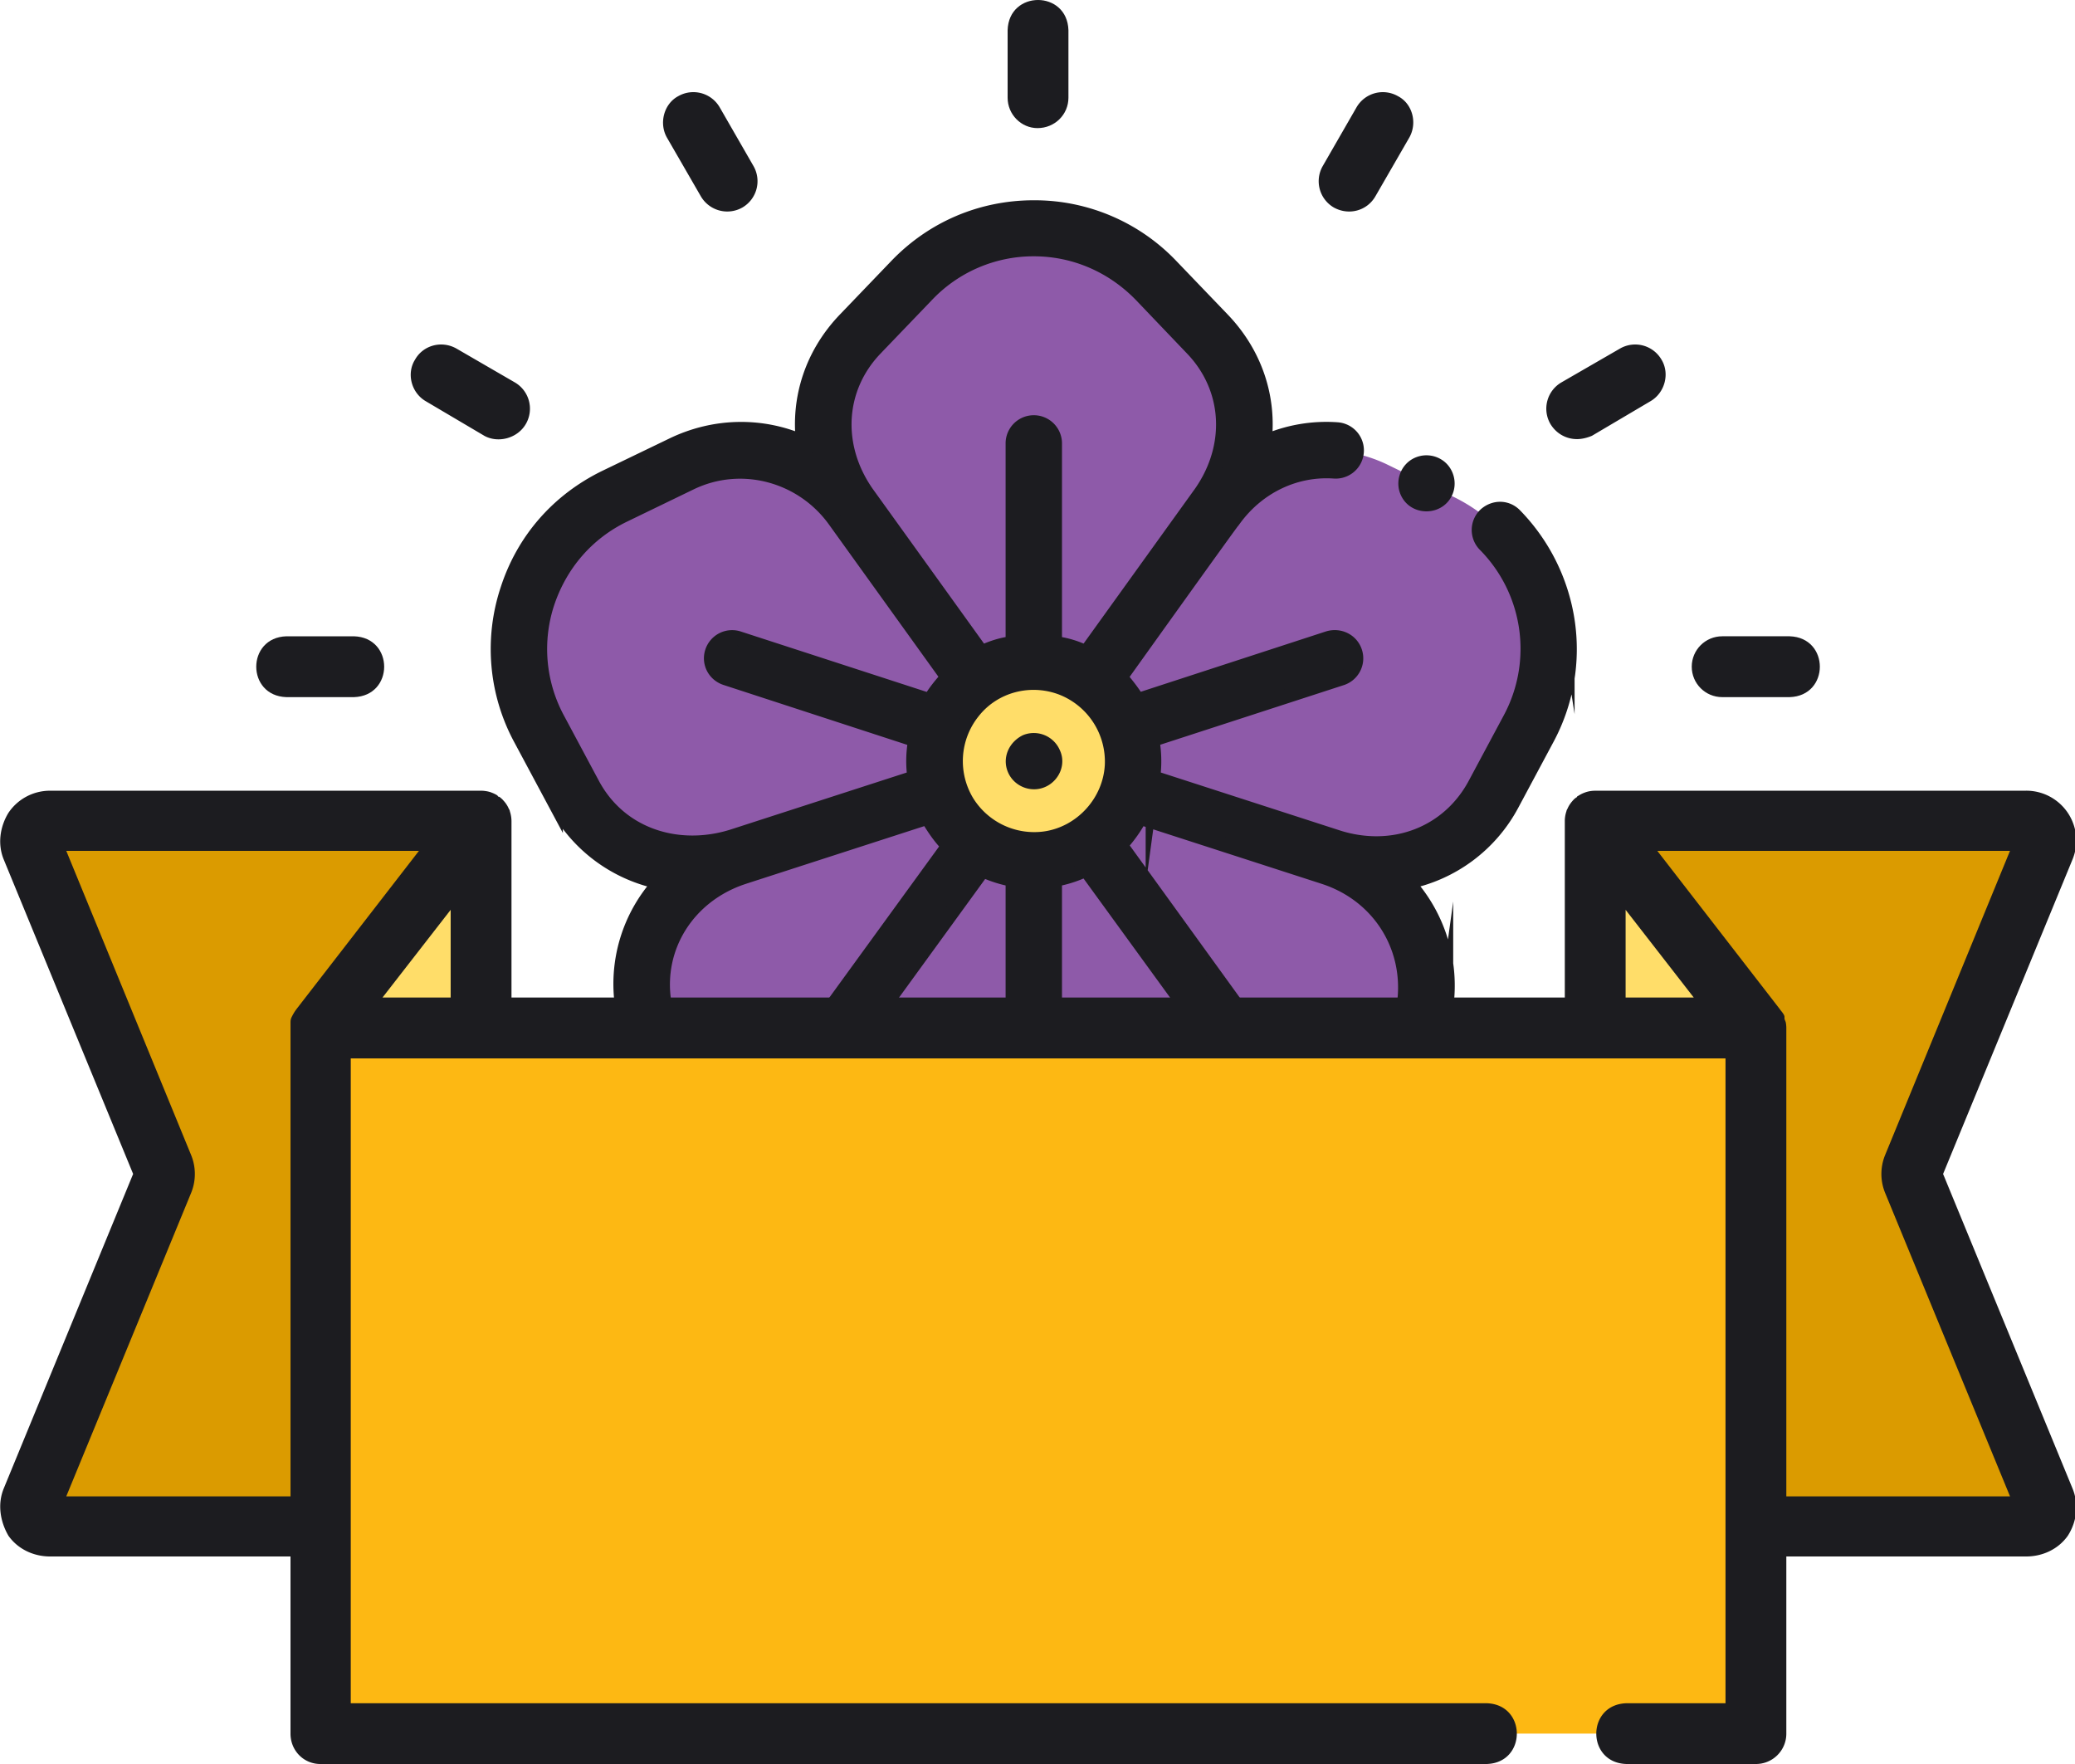 <svg xmlns="http://www.w3.org/2000/svg" width="100" height="85" viewBox="0 0 100 85"><g><g><g><path fill="#ffdd69" d="M49.826 41.462a4.786 4.786 0 0 0 4.786-4.786 4.765 4.765 0 0 0-4.786-4.786C47.183 31.89 45 34 45 36.676c0 2.643 2.183 4.786 4.826 4.786z"/></g><g><path fill="#8e5aa9" d="M73.664 35.126L72 38.271c-1.543 2.844-4.747 4.013-7.806 3.054L54.38 38.15c.15-.464.23-.96.23-1.473a4.78 4.78 0 0 0-1.99-3.886s6.022-8.372 6.063-8.427c1.918-2.554 5.234-3.364 8.129-2.001L70 23.917a8.152 8.152 0 0 1 3.664 11.21z"/></g><g><path fill="#8e5aa9" d="M58.684 24.361l-6.063 8.427a4.768 4.768 0 0 0-2.795-.9 4.93 4.93 0 0 0-2.826.9s-6-8.371-6-8.427c-1.875-2.608-1.766-5.946.462-8.266l2.47-2.573a8.17 8.17 0 0 1 11.787 0l2.47 2.573c2.228 2.32 2.337 5.658.495 8.266z"/></g><g><path fill="#8e5aa9" d="M45 36.677c0 .514.114 1.009.264 1.473 0 0-9.757 3.155-9.814 3.175-3.06.959-6.264-.21-7.787-3.054L26 35.126a8.137 8.137 0 0 1 3.622-11.21l3.21-1.553C35.727 21 39 21.81 41 24.363c0 .056 6 8.428 6 8.428-1.182.869-2 2.286-2 3.886z"/></g><g><path fill="#8e5aa9" d="M49.826 41.462v10.252c-.032 3.213-2.153 5.958-5.33 6.527l-3.496.63c-4.584.819-8.917-2.33-9.55-6.929L31 48.408c-.477-3.195 1.417-6.059 4.457-7.083.057-.02 9.814-3.175 9.814-3.175a4.79 4.79 0 0 0 4.555 3.312z"/></g><g><path fill="#8e5aa9" d="M68.683 48.408l-.487 3.534c-.632 4.599-4.966 7.748-9.535 6.929l-3.511-.63c-3.15-.57-5.298-3.314-5.33-6.527V41.462a4.79 4.79 0 0 0 4.555-3.312s9.757 3.158 9.814 3.175c3.04 1.024 4.934 3.888 4.494 7.083z"/></g><g><g><path fill="#1c1c20" d="M50.757 36.29a1.017 1.017 0 0 0-1.316-.545c-.509.255-.756.81-.546 1.317.21.508.809.756 1.317.545.507-.21.788-.81.545-1.316z"/><path fill="none" stroke="#1c1c20" stroke-miterlimit="50" stroke-width=".7" d="M50.757 36.29a1.017 1.017 0 0 0-1.316-.545c-.509.255-.756.81-.546 1.317.21.508.809.756 1.317.545.507-.21.788-.81.545-1.316z"/></g><g><path fill="#1c1c20" d="M67.199 51.801c-.547 3.976-4.403 6.782-8.359 6.073l-3.51-.63c-2.617-.469-4.466-2.743-4.5-5.531v-9.334c.52-.09 1.03-.256 1.505-.483L58 49.69c.195.31.503.416.815.416.185 0 .413-.106.592-.193.45-.328.593-.913.223-1.409L54 40.72c.355-.39.682-.837.943-1.33l8.773 2.837.027.009.14.046c2.603.884 4.117 3.343 3.803 5.985zm-26.396 6.073c-3.956.709-7.803-2.097-8.358-6.073L32 48.267c-.406-2.647 1.163-5.11 3.776-5.99l.148-.049 8.777-2.839c.299.51.612.97 1.01 1.371l-5.654 7.782c-.328.458-.228 1.081.223 1.458.179.08.386.143.592.143.312 0 .62-.143.817-.415l5.672-7.808c.46.215.952.372 1.452.46v9.333c-.033 2.788-1.882 5.063-4.499 5.532zM28.554 37.791l-1.683-3.144a7.1 7.1 0 0 1-.497-5.593c.626-1.872 1.918-3.375 3.69-4.233l3.21-1.554c2.47-1.197 5.425-.376 6.994 1.851l5.403 7.512c-.329.37-.618.72-.855 1.129l-9.222-2.996a1.008 1.008 0 0 0-1.27.647c-.173.53.117 1.099.676 1.27l9.119 2.973a5.527 5.527 0 0 0-.038 1.816l-8.765 2.836c-2.607.825-5.427-.023-6.762-2.514zm13.632-21l2.47-2.572A7.086 7.086 0 0 1 49.822 12c1.968 0 3.803.8 5.178 2.219l2.458 2.573c1.835 1.911 1.998 4.713.406 6.976-.043.058-5.527 7.682-5.527 7.682A4.651 4.651 0 0 0 50.83 31v-9.665a1.009 1.009 0 0 0-2.017 0V31c-.52.057-1.031.22-1.506.45 0 0-5.484-7.624-5.527-7.682-1.592-2.263-1.43-5.065.406-6.976zm4.41 21.843a3.803 3.803 0 0 1 .283-4.327c1.02-1.307 2.785-1.745 4.3-1.16a3.817 3.817 0 0 1 2.415 3.726c-.094 1.771-1.47 3.284-3.228 3.537a3.814 3.814 0 0 1-3.77-1.776zm28.938-8.744A9.28 9.28 0 0 0 73 24.83c-.387-.396-1-.402-1.423-.011a1.009 1.009 0 0 0-.012 1.426 7.129 7.129 0 0 1 1.208 8.402L71.09 37.79c-1.272 2.374-3.923 3.406-6.597 2.568l-.014-.005c-.041-.012-8.916-2.884-8.916-2.884a5.834 5.834 0 0 0-.04-1.823l9.13-2.966c.53-.172.82-.741.647-1.27-.172-.53-.74-.82-1.3-.648l-9.175 2.99C54.588 33.347 54.3 33 54 32.63c0 0 5.452-7.63 5.487-7.63 1.16-1.577 2.96-2.42 4.815-2.29a1.008 1.008 0 1 0 .14-2.013 7.342 7.342 0 0 0-3.51.617c.256-2.124-.427-4.26-2.02-5.919l-2.47-2.573A9.091 9.091 0 0 0 49.823 10c-2.522 0-4.874 1-6.621 2.822l-2.47 2.573c-1.592 1.658-2.274 3.793-2.019 5.917-1.965-.865-4.25-.863-6.317.14L29.185 23c-2.27 1.105-3.95 3-4.73 5.43a9.099 9.099 0 0 0 .638 7.169l1.683 3.144a7.349 7.349 0 0 0 5.048 3.762A7.245 7.245 0 0 0 30 48.542l.447 3.534c.7 5.09 5.644 8.692 10.713 7.784l3.51-.63a7.36 7.36 0 0 0 5.152-3.663A7.355 7.355 0 0 0 55 59.23l3.485.63c3.937.705 7.998-1.303 9.808-4.86a9.431 9.431 0 0 0 .904-2.924l.487-3.534a7.39 7.39 0 0 0-1.863-6.038 7.35 7.35 0 0 0 5.047-3.76l1.683-3.145a9.095 9.095 0 0 0 .983-5.709z"/><path fill="none" stroke="#1c1c20" stroke-miterlimit="50" stroke-width=".7" d="M67.199 51.801c-.547 3.976-4.403 6.782-8.359 6.073l-3.51-.63c-2.617-.469-4.466-2.743-4.5-5.531v-9.334c.52-.09 1.03-.256 1.505-.483L58 49.69c.195.31.503.416.815.416.185 0 .413-.106.592-.193.45-.328.593-.913.223-1.409L54 40.72c.355-.39.682-.837.943-1.33l8.773 2.837.027.009.14.046c2.603.884 4.117 3.343 3.803 5.985zm-26.396 6.073c-3.956.709-7.803-2.097-8.358-6.073L32 48.267c-.406-2.647 1.163-5.11 3.776-5.99l.148-.049 8.777-2.839c.299.51.612.97 1.01 1.371l-5.654 7.782c-.328.458-.228 1.081.223 1.458.179.08.386.143.592.143.312 0 .62-.143.817-.415l5.672-7.808c.46.215.952.372 1.452.46v9.333c-.033 2.788-1.882 5.063-4.499 5.532zM28.554 37.791l-1.683-3.144a7.1 7.1 0 0 1-.497-5.593c.626-1.872 1.918-3.375 3.69-4.233l3.21-1.554c2.47-1.197 5.425-.376 6.994 1.851l5.403 7.512c-.329.37-.618.72-.855 1.129l-9.222-2.996a1.008 1.008 0 0 0-1.27.647c-.173.53.117 1.099.676 1.27l9.119 2.973a5.527 5.527 0 0 0-.038 1.816l-8.765 2.836c-2.607.825-5.427-.023-6.762-2.514zm13.632-21l2.47-2.572A7.086 7.086 0 0 1 49.822 12c1.968 0 3.803.8 5.178 2.219l2.458 2.573c1.835 1.911 1.998 4.713.406 6.976-.043.058-5.527 7.682-5.527 7.682A4.651 4.651 0 0 0 50.83 31v-9.665a1.009 1.009 0 0 0-2.017 0V31c-.52.057-1.031.22-1.506.45 0 0-5.484-7.624-5.527-7.682-1.592-2.263-1.43-5.065.406-6.976zm4.41 21.843a3.803 3.803 0 0 1 .283-4.327c1.02-1.307 2.785-1.745 4.3-1.16a3.817 3.817 0 0 1 2.415 3.726c-.094 1.771-1.47 3.284-3.228 3.537a3.814 3.814 0 0 1-3.77-1.776zm28.938-8.744A9.28 9.28 0 0 0 73 24.83c-.387-.396-1-.402-1.423-.011a1.009 1.009 0 0 0-.012 1.426 7.129 7.129 0 0 1 1.208 8.402L71.09 37.79c-1.272 2.374-3.923 3.406-6.597 2.568l-.014-.005c-.041-.012-8.916-2.884-8.916-2.884a5.834 5.834 0 0 0-.04-1.823l9.13-2.966c.53-.172.82-.741.647-1.27-.172-.53-.74-.82-1.3-.648l-9.175 2.99C54.588 33.347 54.3 33 54 32.63c0 0 5.452-7.63 5.487-7.63 1.16-1.577 2.96-2.42 4.815-2.29a1.008 1.008 0 1 0 .14-2.013 7.342 7.342 0 0 0-3.51.617c.256-2.124-.427-4.26-2.02-5.919l-2.47-2.573A9.091 9.091 0 0 0 49.823 10c-2.522 0-4.874 1-6.621 2.822l-2.47 2.573c-1.592 1.658-2.274 3.793-2.019 5.917-1.965-.865-4.25-.863-6.317.14L29.185 23c-2.27 1.105-3.95 3-4.73 5.43a9.099 9.099 0 0 0 .638 7.169l1.683 3.144a7.349 7.349 0 0 0 5.048 3.762A7.245 7.245 0 0 0 30 48.542l.447 3.534c.7 5.09 5.644 8.692 10.713 7.784l3.51-.63a7.36 7.36 0 0 0 5.152-3.663A7.355 7.355 0 0 0 55 59.23l3.485.63c3.937.705 7.998-1.303 9.808-4.86a9.431 9.431 0 0 0 .904-2.924l.487-3.534v0a7.39 7.39 0 0 0-1.863-6.038 7.35 7.35 0 0 0 5.047-3.76l1.683-3.145a9.095 9.095 0 0 0 .983-5.709z"/></g><g><path fill="#1c1c20" d="M67.815 23.68c.339.828 1.552.806 1.872-.022.154-.401.032-.869-.3-1.142a1.021 1.021 0 0 0-1.159-.086c-.424.25-.602.798-.413 1.25z"/><path fill="none" stroke="#1c1c20" stroke-miterlimit="50" stroke-width=".7" d="M67.815 23.68c.339.828 1.552.806 1.872-.022.154-.401.032-.869-.3-1.142a1.021 1.021 0 0 0-1.159-.086c-.424.25-.602.798-.413 1.25z"/></g></g></g><g><g><g><path fill="#db9b00" d="M23.189 39.56H2.419a.939.939 0 0 0-.878 1.292l6.32 15.356a.655.655 0 0 1 0 .709l-6.32 15.356a.939.939 0 0 0 .877 1.292H23.19z"/></g><g><path fill="#ffdd69" d="M15.44 49.527l7.746-9.967v34.005l-7.746 9.967z"/></g><g><path fill="#db9b00" d="M76.88 39.56h20.77a.939.939 0 0 1 .878 1.292l-6.32 15.356a.928.928 0 0 0 0 .709l6.32 15.356a.939.939 0 0 1-.877 1.292H76.88z"/></g><g><path fill="#ffdd69" d="M84.626 49.527L76.88 39.56v34.005l7.746 9.967z"/></g><g><path fill="#fdb813" d="M15.44 49.53h69.183v34.005H15.44z"/></g><g><g><path fill="#1c1c20" d="M50 6.173c.835 0 1.491-.656 1.491-1.465V1.453c-.06-1.938-2.872-1.937-2.931 0v3.255c0 .81.656 1.465 1.44 1.465z"/></g><g><path fill="#1c1c20" d="M33.774 9.457a1.474 1.474 0 0 0 2.002.543 1.467 1.467 0 0 0 .536-2l-1.627-2.827a1.466 1.466 0 0 0-2.002-.537C32 5 31.742 5.938 32.147 6.64z"/></g><g><path fill="#1c1c20" d="M20.523 19.335L23.342 21c.658.363 1.595.133 2.002-.574a1.466 1.466 0 0 0-.537-2.002L22 16.797c-.713-.405-1.609-.165-2 .536-.418.667-.178 1.597.523 2.002z"/></g><g><path fill="#1c1c20" d="M13.803 33.592h3.255c1.942-.06 1.942-2.873 0-2.932h-3.255c-1.938.06-1.937 2.872 0 2.932z"/></g><g><path fill="#1c1c20" d="M81.53 32.126c0 .81.656 1.466 1.47 1.466h3.25c1.939-.06 1.937-2.873 0-2.932H83c-.814 0-1.47.656-1.47 1.466z"/></g><g><path fill="#1c1c20" d="M76 21.159c.236 0 .488-.063.719-.159l2.818-1.665c.701-.405.942-1.335.537-2.002a1.466 1.466 0 0 0-2.002-.537l-2.819 1.628a1.466 1.466 0 0 0-.536 2.002c.283.47.764.733 1.283.733z"/></g><g><path fill="#1c1c20" d="M64.283 10c.717.395 1.595.165 2.002-.542l1.628-2.82c.404-.7.164-1.638-.537-2.001a1.465 1.465 0 0 0-2.002.536L63.747 8a1.466 1.466 0 0 0 .536 2z"/></g><g><path fill="#1c1c20" d="M86.088 72.105V49.533c0-.075-.007-.148-.018-.22l-.006-.037c-.013-.072-.064-.141-.064-.21V49c0-.1-.12-.232-.21-.35l-.01-.017L79.871 41h16.996L90.85 55.654a2.409 2.409 0 0 0-.001 1.826l6.02 14.625zm-82.895 0L9.21 57.483a2.41 2.41 0 0 0 0-1.827L3.194 41h16.996l-5.908 7.633-.011.017c-.09.118-.16.25-.211.35-.059.117-.059.196-.059.276v22.829zm18.526-24.038h-3.285l3.285-4.226zm56.624-4.226l3.284 4.226h-3.284zm15.3 12.727l6.237-15.153c.305-.74.22-1.58-.225-2.245a2.41 2.41 0 0 0-2.008-1.07H76.862c-.012 0-.023.002-.035.003a1.49 1.49 0 0 0-.176.016l-.04.006c-.068.013-.134.03-.199.052l-.01.002-.017.008c-.066.023-.129.05-.19.082l-.008.004c-.06.032-.117.069-.187.11v.024a.736.736 0 0 0-.167.13l-.016.019a1.48 1.48 0 0 0-.118.141c-.007.01-.015.018-.021.028a1.45 1.45 0 0 0-.103.17l-.014.03c-.028.075-.053.075-.074.179l-.005.013a1.476 1.476 0 0 0-.07.45v8.5H24.65v-8.5a1.456 1.456 0 0 0-.023-.251 1.441 1.441 0 0 0-.048-.198l-.004-.014c-.02-.104-.046-.104-.075-.18l-.013-.029a1.473 1.473 0 0 0-.103-.17l-.02-.028a1.471 1.471 0 0 0-.119-.14l-.016-.02a1.5 1.5 0 0 0-.148-.13c-.012-.008-.023-.017-.081-.025 0-.04-.065-.077-.125-.109l-.01-.004a1.462 1.462 0 0 0-.188-.082l-.017-.008a1.452 1.452 0 0 0-.212-.054l-.035-.005a1.44 1.44 0 0 0-.182-.018l-.03-.001H2.413c-.809 0-1.559.399-2.008 1.069-.406.665-.53 1.504-.225 2.246l6.236 15.152L.181 71.722c-.305.74-.181 1.58.225 2.278.449.637 1.2 1 2.008 1H14v8.538c0 .81.629 1.462 1.439 1.462h56.208c1.938-.056 1.937-2.869 0-2.928H16.904V51h66.253v31.072h-4.774c-1.938.06-1.937 2.872 0 2.928h6.24c.809 0 1.465-.652 1.465-1.462V75h11.56c.808 0 1.558-.363 2.007-1 .446-.698.53-1.538.225-2.279z"/></g></g></g><g/></g></g></svg>